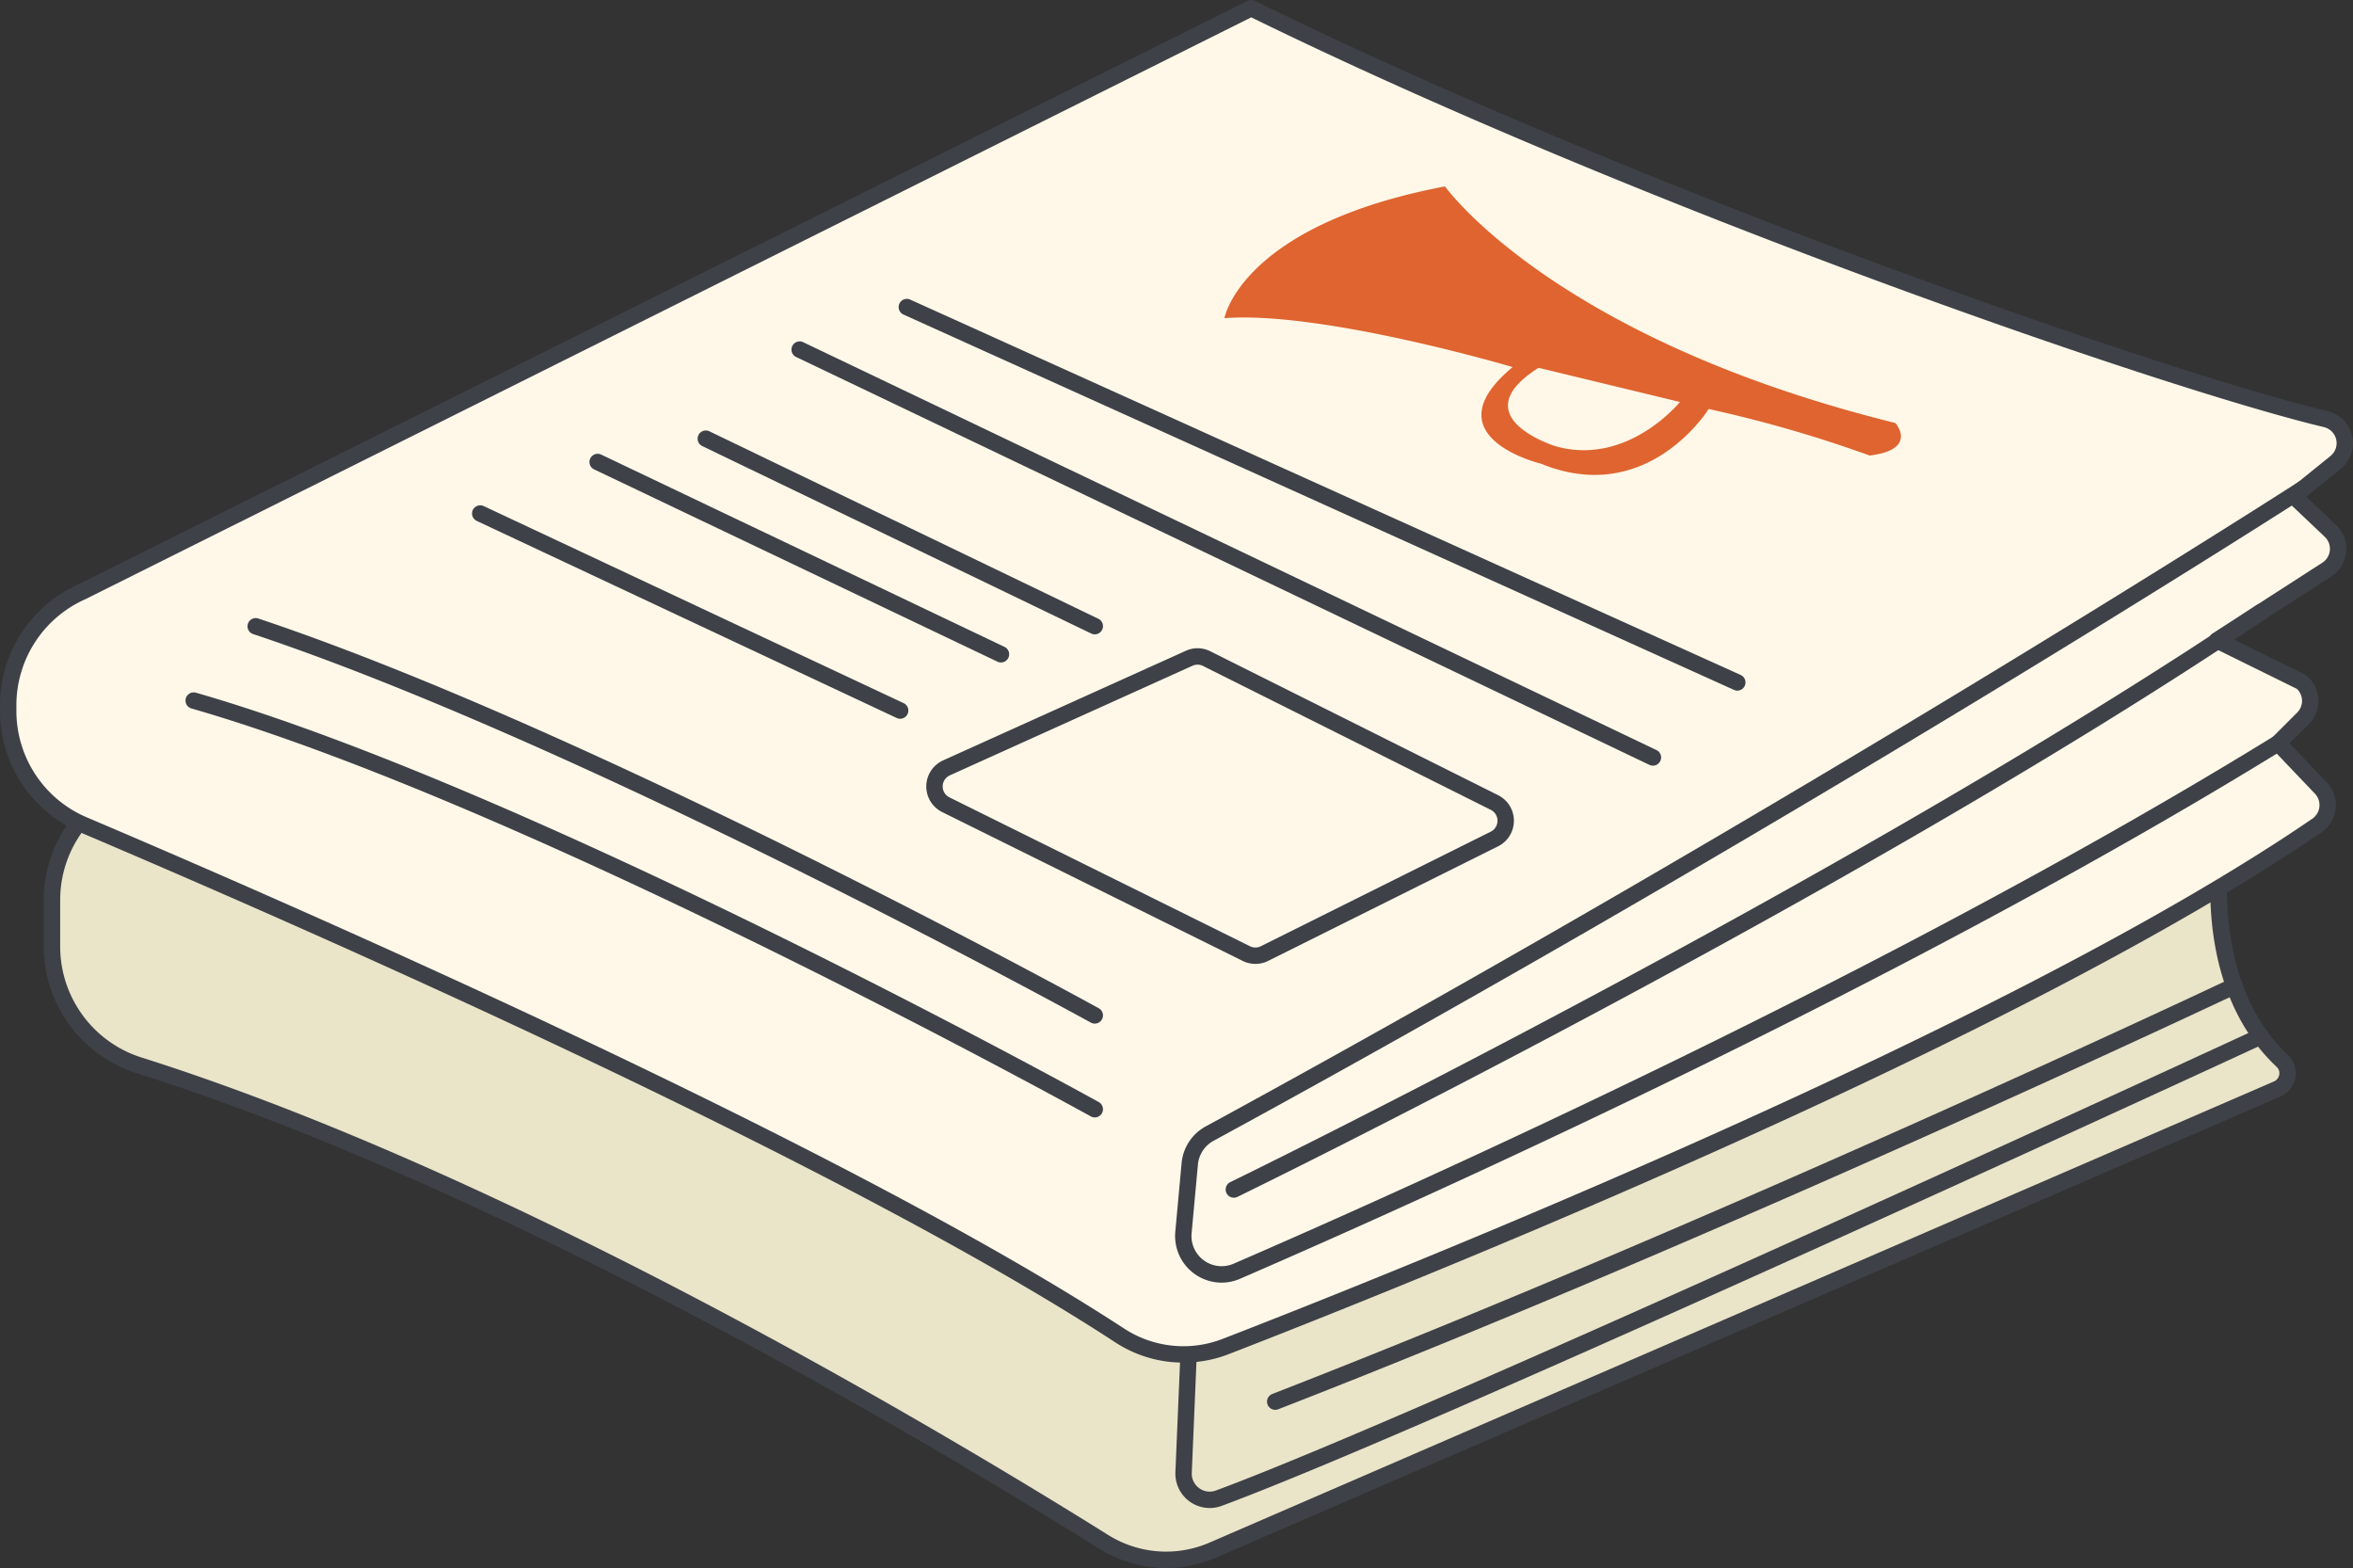 <svg xmlns="http://www.w3.org/2000/svg" viewBox="0 0 223.623 149.025"><rect x="0" y="0" width="223.623" height="149.025" fill="#333333" stroke="none"/><g data-name="Layer 2"><g data-name="ART"><path d="M190.956 83.706l20.206-3.565s-2.315 13.118 5.739 20.688a1.627 1.627 0 01-.486 2.67l-101.169 43.83a11.138 11.138 0 01-10.332-.78c-14.11-8.82-55.991-33.995-91.636-45.282a11.874 11.874 0 01-8.339-11.302V85.54A11.831 11.831 0 0117.45 73.728z" fill="#eae4c9"/><path d="M110.824 149.025a11.927 11.927 0 01-6.323-1.815c-15.83-9.895-56.432-34.11-91.458-45.2A12.619 12.619 0 014.16 89.965V85.54a12.611 12.611 0 0113.335-12.59l173.415 9.973 21.212-3.743-.193 1.096c-.022.127-2.14 12.8 5.506 19.985a2.376 2.376 0 01.712 2.146 2.415 2.415 0 01-1.422 1.806l-101.169 43.83a11.9 11.9 0 01-4.732.982zM16.75 74.488A11.053 11.053 0 005.719 85.54v4.425a11.064 11.064 0 007.794 10.559c35.197 11.145 75.933 35.437 91.814 45.364a10.369 10.369 0 009.61.726l101.169-43.83a.85.85 0 00.506-.645.812.812 0 00-.245-.743c-6.987-6.567-6.499-16.922-6.122-20.302l-19.243 3.396-.09-.005-173.507-9.978q-.329-.019-.655-.02z" fill="#3e4147"/><path d="M114.969 143.322a3.272 3.272 0 01-3.262-3.416l.514-12.176a.764.764 0 01.811-.745.779.779 0 01.746.811l-.514 12.176a1.696 1.696 0 00.705 1.465 1.679 1.679 0 001.59.22c20.359-7.532 98.18-43.503 98.964-43.866a.779.779 0 11.654 1.414c-.784.364-78.661 36.36-99.077 43.913a3.245 3.245 0 01-1.131.204z" fill="#3e4147"/><path d="M121.194 133.99a.78.78 0 01-.283-1.506c42.494-16.513 90.62-39.253 91.102-39.48a.779.779 0 11.666 1.407c-.481.229-48.657 22.992-91.203 39.526a.775.775 0 01-.282.053z" fill="#3e4147"/><path d="M221.037 39.834C206.277 36.318 156.678 19.294 118.91.78L7.796 56.237A11.783 11.783 0 00.78 67.012v.546A11.775 11.775 0 007.947 78.4c19.132 8.13 71.761 31.076 98.499 48.542a11.056 11.056 0 0010.045 1.028c17.814-6.904 74.686-29.649 103.698-49.512a2.353 2.353 0 00.377-3.567l-4.055-4.258 2.359-2.36a2.352 2.352 0 00-.138-3.452l-8.032-3.96 10.436-6.729a2.352 2.352 0 00.338-3.68l-3.478-3.294 3.97-3.207a2.35 2.35 0 00-.929-4.116z" fill="#fff8e9"/><path d="M112.464 129.501a11.778 11.778 0 01-6.444-1.907c-26.39-17.24-77.59-39.645-98.378-48.478A12.537 12.537 0 010 67.558v-.545a12.572 12.572 0 017.48-11.49L118.563.084a.775.775 0 01.691-.003c37.76 18.51 87.164 35.47 101.965 38.996a3.13 3.13 0 011.238 5.48l-3.277 2.647 2.83 2.683a3.13 3.13 0 01-.45 4.898l-9.28 5.985 6.797 3.351a.806.806 0 01.161.107 3.13 3.13 0 01.184 4.596l-1.822 1.823 3.53 3.707a3.131 3.131 0 01-.5 4.747c-29.194 19.988-86.873 43.014-103.856 49.596a11.918 11.918 0 01-4.31.805zm6.45-127.852L8.144 56.934a11.026 11.026 0 00-6.586 10.079v.545a10.983 10.983 0 006.694 10.125c20.826 8.849 72.125 31.299 98.62 48.606a10.301 10.301 0 009.338.953c16.943-6.565 74.483-29.534 103.54-49.427a1.574 1.574 0 00.252-2.388l-4.055-4.258a.779.779 0 01.013-1.088l2.359-2.359a1.573 1.573 0 00-.027-2.251l-7.936-3.912a.78.78 0 01-.078-1.355l10.436-6.728a1.572 1.572 0 00.224-2.46l-3.477-3.294a.78.78 0 01.046-1.172l3.97-3.206a1.57 1.57 0 00-.62-2.752c-14.813-3.53-64.128-20.45-101.943-38.943z" fill="#3e4147"/><path d="M116.091 121.902a4.433 4.433 0 01-4.394-4.837l.6-6.533a4.42 4.42 0 012.296-3.481c55.971-30.48 103.4-60.965 103.873-61.27a.78.78 0 01.844 1.311c-.473.305-47.95 30.82-103.972 61.328a2.864 2.864 0 00-1.49 2.255l-.6 6.532a2.864 2.864 0 003.989 2.896c17.724-7.683 62.84-27.946 98.865-50.134a.779.779 0 01.817 1.326c-36.11 22.241-81.307 42.542-99.063 50.237a4.425 4.425 0 01-1.765.37z" fill="#3e4147"/><path d="M117.263 113.83a.78.78 0 01-.342-1.481c.58-.281 58.325-28.442 97.494-54.81a.78.78 0 11.87 1.292c-39.26 26.431-97.102 54.638-97.682 54.92a.784.784 0 01-.34.078zM104.047 106.2a.776.776 0 01-.377-.097c-.53-.295-53.426-29.551-85.506-38.78a.78.78 0 01.43-1.498c32.25 9.278 85.3 38.62 85.832 38.915a.78.78 0 01-.379 1.46zM104.047 97.283a.78.78 0 01-.375-.096c-.477-.263-47.999-26.387-79.655-36.939a.78.78 0 01.492-1.478c31.792 10.597 79.438 36.789 79.915 37.052a.78.78 0 01-.377 1.461zM119.312 91.608a2.717 2.717 0 01-1.207-.282L89.544 77.18a2.718 2.718 0 01.087-4.913l23.062-10.414a2.697 2.697 0 012.334.045l27.348 13.674a2.718 2.718 0 01-.003 4.864l-21.848 10.887a2.715 2.715 0 01-1.212.285zM90.235 75.783l28.562 14.147a1.168 1.168 0 001.032-.001l21.848-10.888a1.16 1.16 0 000-2.076L114.33 63.292a1.158 1.158 0 00-.996-.02L90.273 73.688a1.16 1.16 0 00-.038 2.096zM104.047 60.288a.774.774 0 01-.338-.077L66.714 42.382a.78.78 0 01.677-1.404l36.995 17.829a.78.78 0 01-.339 1.481zM95.133 62.962a.773.773 0 01-.335-.076L56.466 44.612a.779.779 0 11.67-1.407L95.469 61.48a.78.78 0 01-.336 1.482zM85.55 68.31a.77.77 0 01-.33-.073L45.326 49.516a.779.779 0 11.662-1.41l39.892 18.72a.78.78 0 01-.331 1.485zM157.089 72.768a.776.776 0 01-.336-.076L75.631 33.914a.78.78 0 01.672-1.406l81.122 38.777a.78.78 0 01-.336 1.483zM165.112 65.637a.779.779 0 01-.32-.07L85.897 29.91a.78.78 0 11.642-1.42l78.893 35.659a.78.78 0 01-.321 1.489z" fill="#3e4147"/><path d="M180.138 40.205c-32.563-8.062-42.809-22.49-42.809-22.49-19.39 3.688-20.962 12.522-20.962 12.522 9.334-.7 27.39 4.65 27.39 4.65-7.994 6.635 2.701 9.185 2.701 9.185 10.145 4.156 15.93-5.2 15.93-5.2a121.743 121.743 0 0115.3 4.422c4.65-.572 2.45-3.089 2.45-3.089zm-32.292 2.207s-9.013-2.78-1.623-7.455l13.434 3.247s-4.968 6.137-11.81 4.208z" fill="#df642f"/></g></g></svg>
